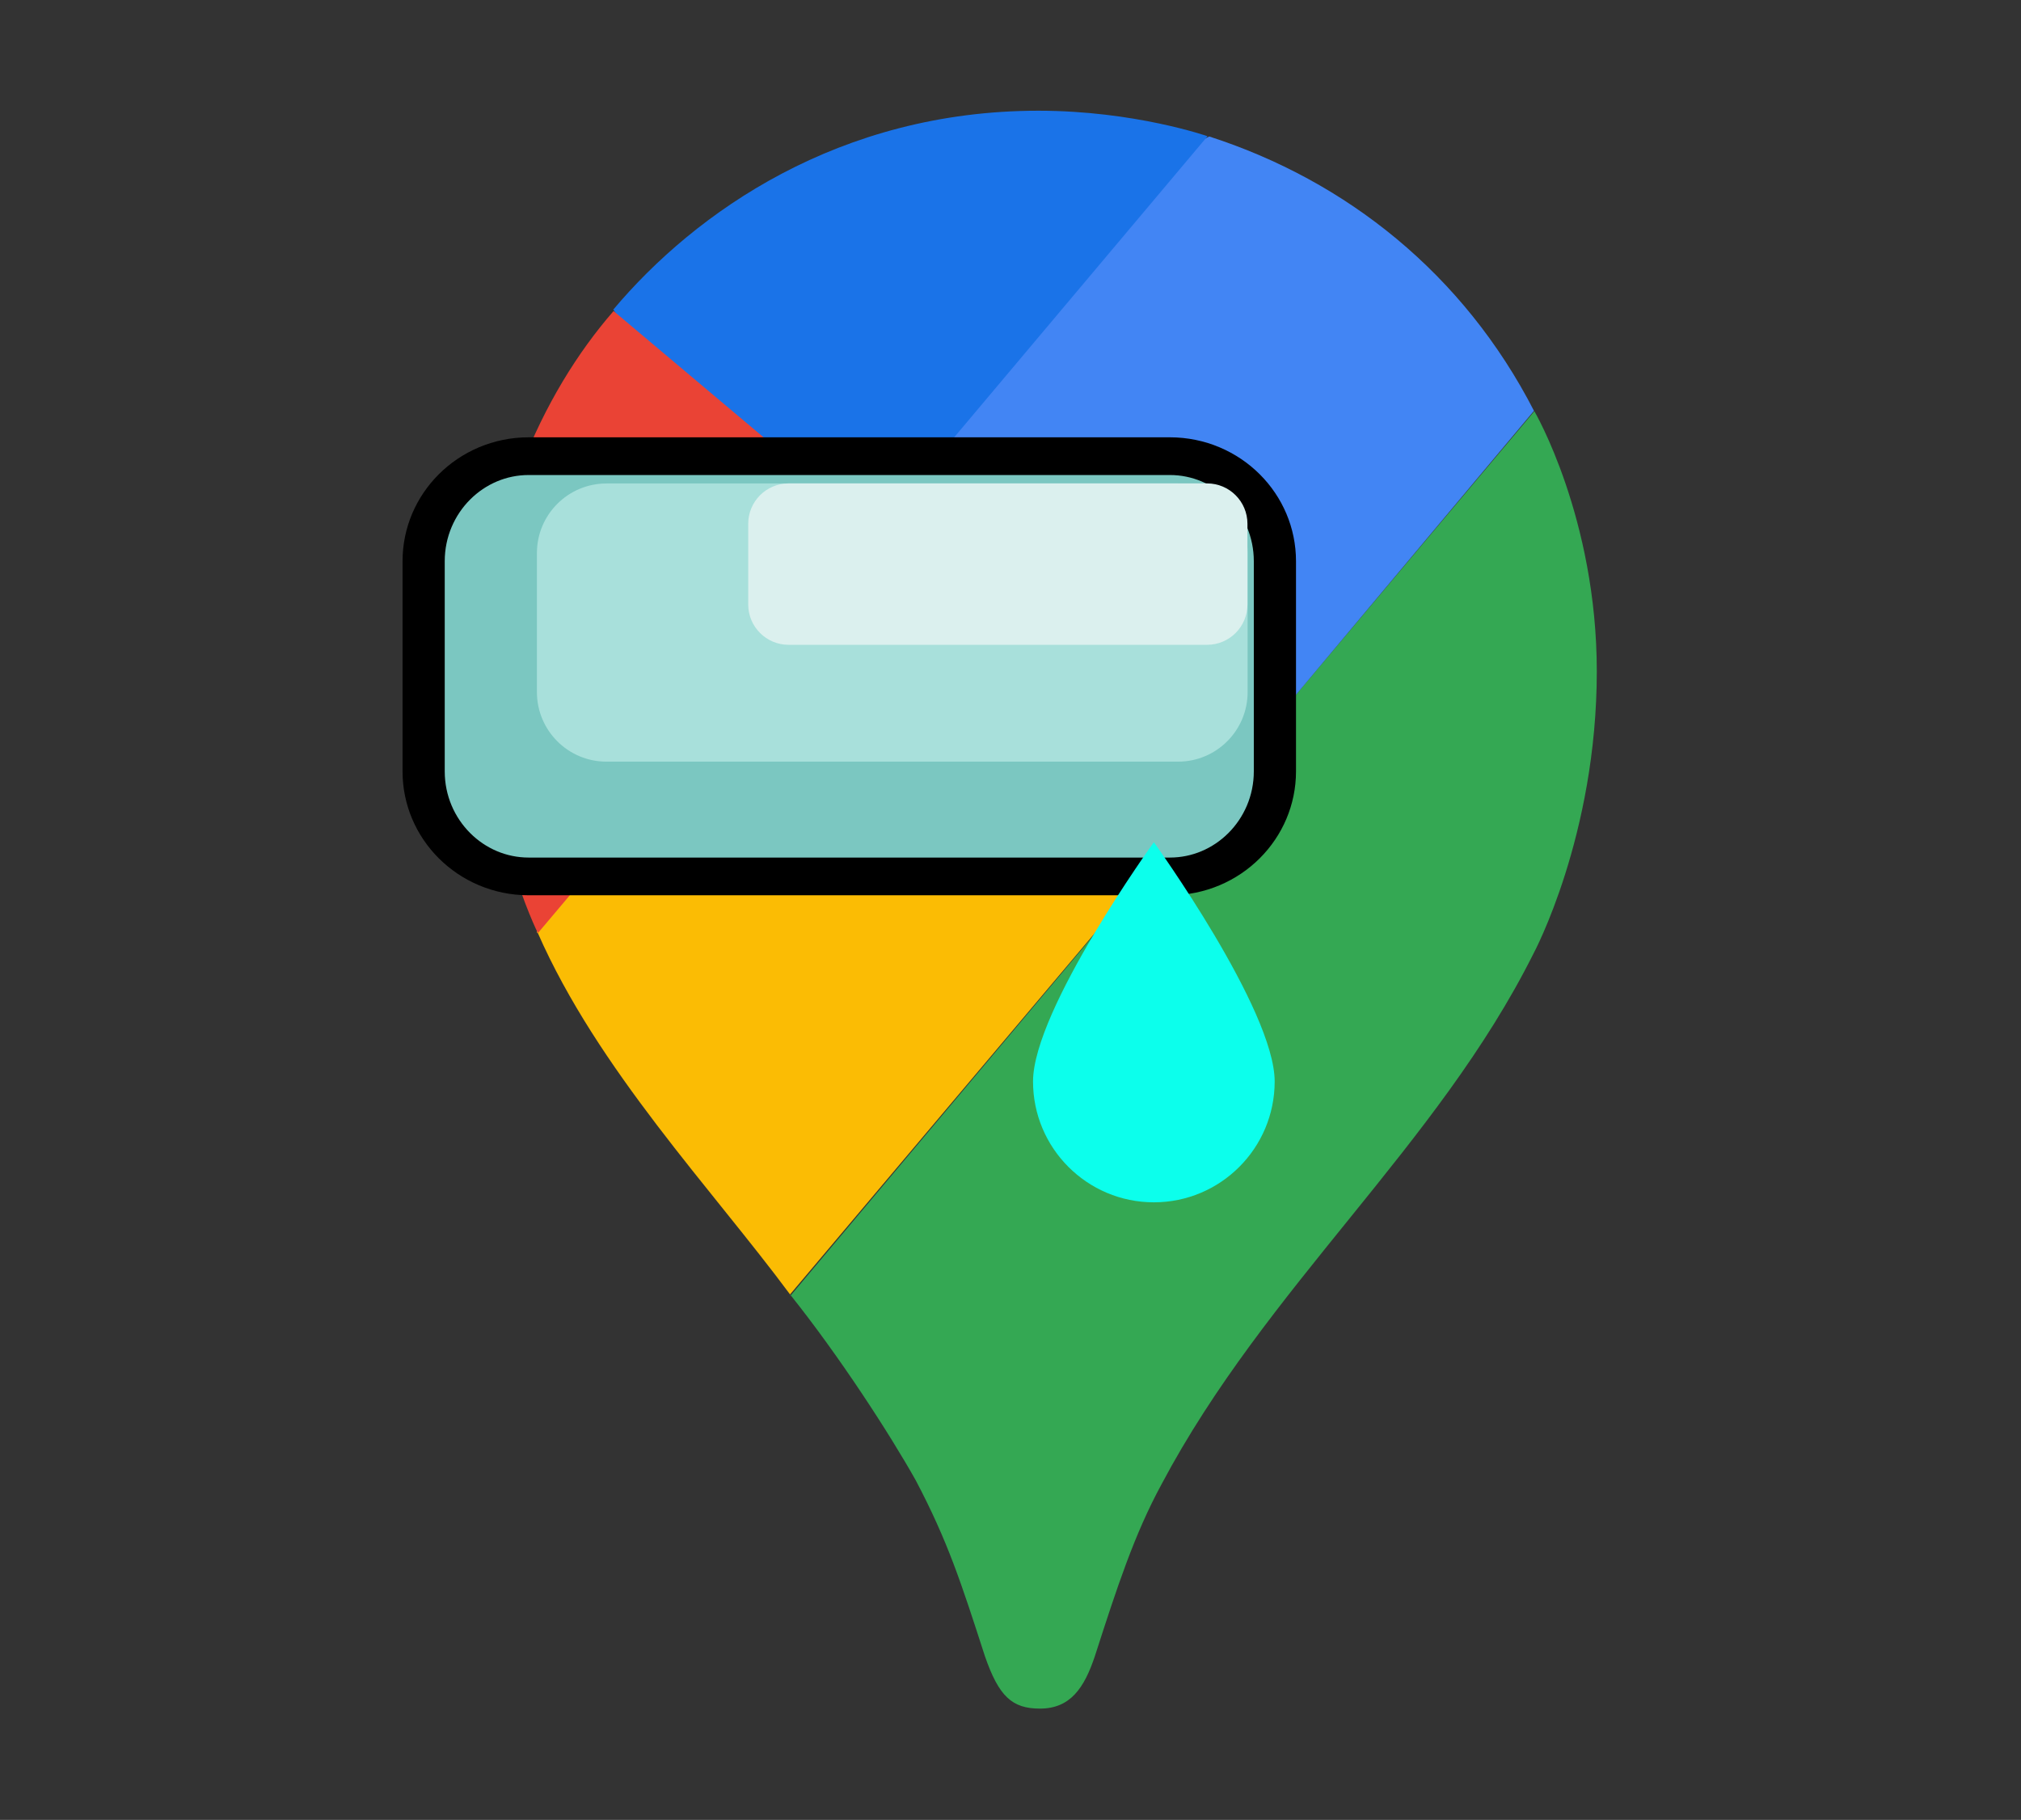<?xml version="1.0" encoding="UTF-8" standalone="no"?>
<!DOCTYPE svg PUBLIC "-//W3C//DTD SVG 1.1//EN" "http://www.w3.org/Graphics/SVG/1.1/DTD/svg11.dtd">
<svg width="100%" height="100%" viewBox="0 0 2017 1816" version="1.1" xmlns="http://www.w3.org/2000/svg" xmlns:xlink="http://www.w3.org/1999/xlink" xml:space="preserve" xmlns:serif="http://www.serif.com/" style="fill-rule:evenodd;clip-rule:evenodd;stroke-linecap:round;stroke-linejoin:round;stroke-miterlimit:1.5;">
    <rect x="0" y="0" width="2017" height="1816" fill="#333333" stroke="none"/>
    <g transform="matrix(1,0,0,1,-126.298,110.585)">
        <g transform="matrix(1.298,0,0,1.298,-163.853,0.03)">
            <path d="M831,909.9C868.9,957.3 907.5,1016.9 927.7,1052.9C952.3,1099.7 962.5,1131.3 980.8,1187.9C991.5,1218.9 1001.7,1228.3 1023.1,1228.3C1046.5,1228.3 1057.2,1212.5 1065.4,1187.9C1082.5,1134.8 1095.7,1094.4 1116.6,1055.9C1197.2,903.9 1328.6,795.9 1402.6,647.9C1402.6,647.9 1451.3,557.5 1451.3,430.9C1451.3,312.9 1403.3,230.9 1403.3,230.9L831.3,910.9L831,909.9Z" style="fill:rgb(52,168,83);fill-rule:nonzero;"/>
        </g>
        <g transform="matrix(1.298,0,0,1.298,-163.853,0.03)">
            <path d="M637,631.9C683.1,736.9 771,828.9 831,909.9L1149,532.9C1149,532.9 1104.1,591.7 1023,591.7C932.6,591.7 859,519.7 859,428.7C859,366.1 896.3,322.7 896.3,322.7C662.3,357.5 675.3,414.2 636.3,631.7L637,631.9Z" style="fill:rgb(251,188,4);fill-rule:nonzero;"/>
        </g>
        <g transform="matrix(1.298,0,0,1.298,-163.853,0.03)">
            <path d="M1153,19.6C1259,53.7 1349,125.6 1403,230.6L1149,533.6C1149,533.6 1186.3,490 1186.3,427.6C1186.3,334.7 1107.9,264.6 1023.3,264.6C943,264.6 897.3,322.7 897.3,322.7C916.8,278.3 1118.3,34.7 1153.3,19.7L1153,19.6Z" style="fill:rgb(66,133,244);fill-rule:nonzero;"/>
        </g>
        <g transform="matrix(1.298,0,0,1.298,-163.853,0.03)">
            <path d="M695,152.9C758.2,77.7 869,-0.1 1022,-0.1C1095.9,-0.1 1152,19.5 1152,19.5L897,322.5C879.8,313.17 712,182.5 695,152.5L695,152.9Z" style="fill:rgb(26,115,232);fill-rule:nonzero;"/>
        </g>
        <g transform="matrix(1.298,0,0,1.298,-163.853,0.03)">
            <path d="M637,631.9C637,631.9 595.3,549.1 595.3,429.9C595.3,316.9 639.5,217.9 695.3,153.9L897.3,323.9L637.3,631.9L637,631.9Z" style="fill:rgb(234,67,53);fill-rule:nonzero;"/>
        </g>
        <g transform="matrix(1.525,0,0,1.363,-299.8,29.884)">
            <path d="M1113.76,307.818L1113.76,461.653C1113.76,504.105 1082.94,538.571 1044.99,538.571L625.421,538.571C587.469,538.571 556.656,504.105 556.656,461.653L556.656,307.818C556.656,265.366 587.469,230.9 625.421,230.9L1044.99,230.9C1082.94,230.9 1113.76,265.366 1113.76,307.818Z" style="fill:rgb(123,199,193);stroke:black;stroke-width:27.61px;"/>
        </g>
        <g transform="matrix(1.205,0,0,1.182,-104.581,58.152)">
            <path d="M1224.92,324.109L1224.92,441.529C1224.92,473.932 1199.11,500.239 1167.33,500.239L693.888,500.239C662.104,500.239 636.3,473.932 636.3,441.529L636.3,324.109C636.3,291.706 662.104,265.399 693.888,265.399L1167.33,265.399C1199.11,265.399 1224.92,291.706 1224.92,324.109Z" style="fill:rgb(168,224,219);"/>
        </g>
        <g transform="matrix(1.298,0,0,1.298,-163.853,0.03)">
            <path d="M1182.69,317.432L1182.69,379.47C1182.69,396.59 1168.79,410.489 1151.67,410.489L829.855,410.489C812.735,410.489 798.836,396.59 798.836,379.47L798.836,317.432C798.836,300.312 812.735,286.413 829.855,286.413L1151.67,286.413C1168.79,286.413 1182.69,300.312 1182.69,317.432Z" style="fill:rgb(219,240,238);"/>
        </g>
    </g>
    <g transform="matrix(1,0,0,1,-100.427,-121.386)">
        <path d="M1252,961.777C1252,961.777 1372.58,1128.92 1372.58,1200.56C1372.58,1267.11 1318.55,1321.14 1252,1321.14C1185.44,1321.14 1131.41,1267.11 1131.41,1200.56C1131.41,1128.92 1252,961.777 1252,961.777Z" style="fill:rgb(12,255,236);"/>
    </g>
</svg>
